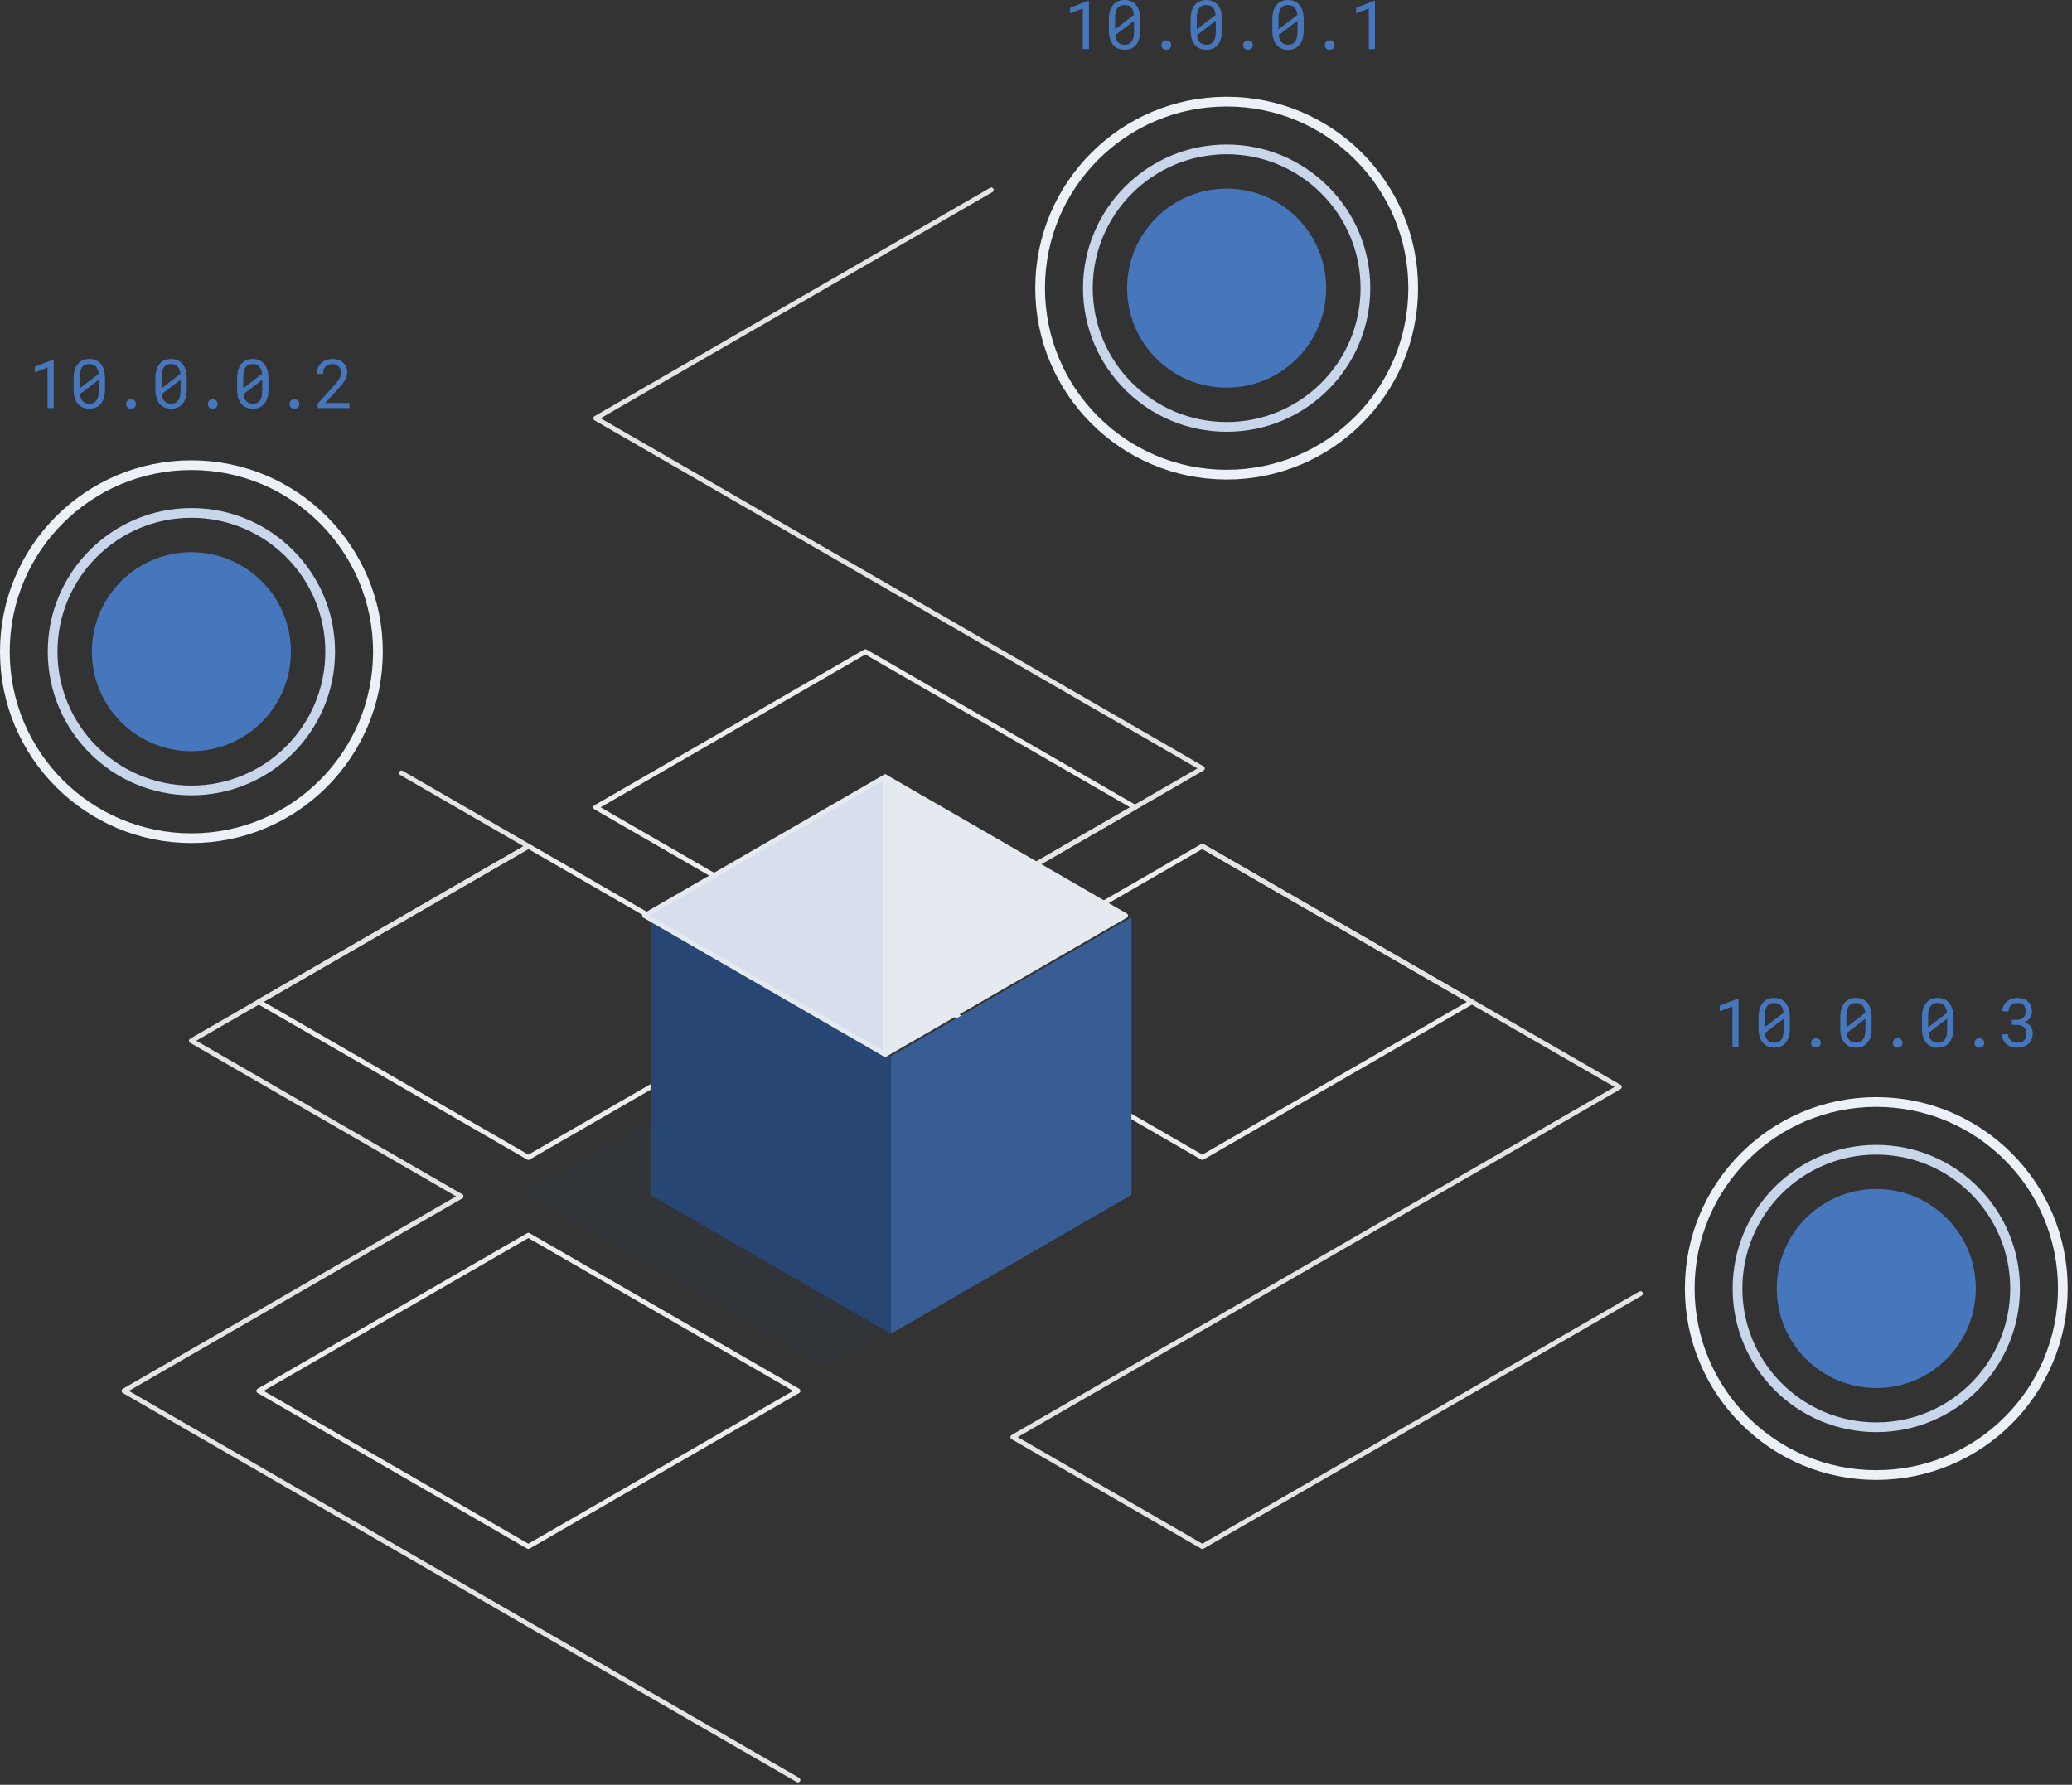 <?xml version="1.0" encoding="UTF-8" standalone="no"?>
<!DOCTYPE svg PUBLIC "-//W3C//DTD SVG 1.1//EN" "https://www.w3.org/Graphics/SVG/1.1/DTD/svg11.dtd">
<svg width="100%" height="100%" viewBox="0 0 426 367" version="1.1" xmlns="http://www.w3.org/2000/svg" xmlns:xlink="http://www.w3.org/1999/xlink" xml:space="preserve" style="fill-rule:evenodd;clip-rule:evenodd;stroke-linecap:round;stroke-linejoin:round;stroke-miterlimit:1.414;">
    <rect x="0" y="0" width="426" height="367" fill="#333333" stroke="none"/>
    <g transform="matrix(1,0,0,1,-376.445,-361.992)">
        <g transform="matrix(1,0,0,1,375.713,361.992)">
            <path d="M178.649,198.002L234.074,166.002L178.649,134.002L123.223,166.002L178.649,198.002ZM247.931,238.002L303.356,206.002L247.931,174.002L192.505,206.002L247.931,238.002ZM109.367,238.002L164.792,206.002L109.367,174.002L53.941,206.002L109.367,238.002ZM109.367,318.002L164.792,286.002L109.367,254.002L53.941,286.002L109.367,318.002Z" style="fill:none;stroke:rgb(237,237,237);stroke-width:1px;"/>
        </g>
        <g transform="matrix(1,0,0,1,375.713,361.992)">
            <path d="M95.51,246.002L26.228,286.002L164.792,366.002" style="fill:none;stroke:rgb(228,228,228);stroke-width:1px;"/>
        </g>
        <g transform="matrix(1,0,0,1,375.713,361.992)">
            <path d="M224.616,10.097L223.352,10.097L223.352,1.757L220.747,2.748L220.747,1.593L224.514,0.144L224.616,0.144L224.616,10.097ZM235.164,6.289C235.164,6.923 235.091,7.484 234.945,7.974C234.8,8.464 234.59,8.876 234.317,9.211C234.043,9.546 233.708,9.8 233.312,9.974C232.915,10.147 232.462,10.233 231.951,10.233C231.445,10.233 230.993,10.147 230.594,9.974C230.196,9.8 229.857,9.546 229.579,9.211C229.301,8.876 229.088,8.464 228.94,7.974C228.792,7.484 228.718,6.923 228.718,6.289L228.718,3.958C228.718,3.325 228.791,2.763 228.937,2.273C229.083,1.783 229.293,1.369 229.569,1.032C229.845,0.695 230.182,0.439 230.581,0.263C230.979,0.088 231.432,0 231.938,0C232.448,0 232.903,0.088 233.301,0.263C233.7,0.439 234.037,0.695 234.313,1.032C234.589,1.369 234.8,1.783 234.945,2.273C235.091,2.763 235.164,3.325 235.164,3.958L235.164,6.289ZM229.989,6.036L233.865,3.062C233.792,2.402 233.6,1.899 233.288,1.555C232.976,1.211 232.526,1.039 231.938,1.039C231.272,1.039 230.781,1.264 230.465,1.712C230.148,2.161 229.989,2.816 229.989,3.678L229.989,6.036ZM233.893,4.272L230.024,7.232C230.101,7.875 230.299,8.365 230.618,8.702C230.937,9.039 231.382,9.208 231.951,9.208C232.621,9.208 233.112,8.98 233.424,8.524C233.737,8.069 233.893,7.412 233.893,6.556L233.893,4.272L233.893,4.272ZM239.519,9.276C239.519,9.14 239.54,9.012 239.584,8.894C239.627,8.775 239.69,8.671 239.772,8.583C239.854,8.494 239.956,8.424 240.079,8.374C240.202,8.324 240.346,8.299 240.51,8.299C240.674,8.299 240.819,8.324 240.944,8.374C241.069,8.424 241.174,8.494 241.258,8.583C241.343,8.671 241.407,8.775 241.45,8.894C241.493,9.012 241.515,9.14 241.515,9.276C241.515,9.409 241.493,9.533 241.45,9.649C241.407,9.765 241.343,9.867 241.258,9.953C241.174,10.04 241.069,10.107 240.944,10.155C240.819,10.203 240.674,10.227 240.51,10.227C240.346,10.227 240.202,10.203 240.079,10.155C239.956,10.107 239.854,10.04 239.772,9.953C239.69,9.867 239.627,9.765 239.584,9.649C239.54,9.533 239.519,9.409 239.519,9.276ZM251.967,6.289C251.967,6.923 251.894,7.484 251.748,7.974C251.602,8.464 251.393,8.876 251.119,9.211C250.846,9.546 250.511,9.8 250.114,9.974C249.718,10.147 249.264,10.233 248.754,10.233C248.248,10.233 247.796,10.147 247.397,9.974C246.998,9.8 246.66,9.546 246.382,9.211C246.104,8.876 245.891,8.464 245.743,7.974C245.595,7.484 245.521,6.923 245.521,6.289L245.521,3.958C245.521,3.325 245.594,2.763 245.739,2.273C245.885,1.783 246.096,1.369 246.372,1.032C246.647,0.695 246.985,0.439 247.383,0.263C247.782,0.088 248.235,0 248.74,0C249.251,0 249.705,0.088 250.104,0.263C250.503,0.439 250.84,0.695 251.116,1.032C251.392,1.369 251.602,1.783 251.748,2.273C251.894,2.763 251.967,3.325 251.967,3.958L251.967,6.289ZM246.792,6.036L250.668,3.062C250.595,2.402 250.403,1.899 250.09,1.555C249.778,1.211 249.328,1.039 248.74,1.039C248.075,1.039 247.584,1.264 247.267,1.712C246.951,2.161 246.792,2.816 246.792,3.678L246.792,6.036ZM250.695,4.272L246.826,7.232C246.904,7.875 247.102,8.365 247.421,8.702C247.74,9.039 248.184,9.208 248.754,9.208C249.424,9.208 249.915,8.98 250.227,8.524C250.539,8.069 250.695,7.412 250.695,6.556L250.695,4.272L250.695,4.272ZM256.321,9.276C256.321,9.14 256.343,9.012 256.386,8.894C256.43,8.775 256.492,8.671 256.574,8.583C256.656,8.494 256.759,8.424 256.882,8.374C257.005,8.324 257.149,8.299 257.313,8.299C257.477,8.299 257.621,8.324 257.747,8.374C257.872,8.424 257.977,8.494 258.061,8.583C258.146,8.671 258.209,8.775 258.253,8.894C258.296,9.012 258.318,9.14 258.318,9.276C258.318,9.409 258.296,9.533 258.253,9.649C258.209,9.765 258.146,9.867 258.061,9.953C257.977,10.04 257.872,10.107 257.747,10.155C257.621,10.203 257.477,10.227 257.313,10.227C257.149,10.227 257.005,10.203 256.882,10.155C256.759,10.107 256.656,10.04 256.574,9.953C256.492,9.867 256.43,9.765 256.386,9.649C256.343,9.533 256.321,9.409 256.321,9.276ZM268.77,6.289C268.77,6.923 268.697,7.484 268.551,7.974C268.405,8.464 268.195,8.876 267.922,9.211C267.649,9.546 267.314,9.8 266.917,9.974C266.521,10.147 266.067,10.233 265.557,10.233C265.051,10.233 264.599,10.147 264.2,9.974C263.801,9.8 263.463,9.546 263.185,9.211C262.907,8.876 262.694,8.464 262.546,7.974C262.397,7.484 262.323,6.923 262.323,6.289L262.323,3.958C262.323,3.325 262.396,2.763 262.542,2.273C262.688,1.783 262.899,1.369 263.174,1.032C263.45,0.695 263.787,0.439 264.186,0.263C264.585,0.088 265.037,0 265.543,0C266.054,0 266.508,0.088 266.907,0.263C267.306,0.439 267.643,0.695 267.919,1.032C268.194,1.369 268.405,1.783 268.551,2.273C268.697,2.763 268.77,3.325 268.77,3.958L268.77,6.289ZM263.595,6.036L267.471,3.062C267.398,2.402 267.205,1.899 266.893,1.555C266.581,1.211 266.131,1.039 265.543,1.039C264.878,1.039 264.387,1.264 264.07,1.712C263.753,2.161 263.595,2.816 263.595,3.678L263.595,6.036ZM267.498,4.272L263.629,7.232C263.707,7.875 263.905,8.365 264.224,8.702C264.543,9.039 264.987,9.208 265.557,9.208C266.227,9.208 266.718,8.98 267.03,8.524C267.342,8.069 267.498,7.412 267.498,6.556L267.498,4.272L267.498,4.272ZM273.124,9.276C273.124,9.14 273.146,9.012 273.189,8.894C273.232,8.775 273.295,8.671 273.377,8.583C273.459,8.494 273.562,8.424 273.685,8.374C273.808,8.324 273.951,8.299 274.115,8.299C274.279,8.299 274.424,8.324 274.549,8.374C274.675,8.424 274.78,8.494 274.864,8.583C274.948,8.671 275.012,8.775 275.055,8.894C275.099,9.012 275.12,9.14 275.12,9.276C275.12,9.409 275.099,9.533 275.055,9.649C275.012,9.765 274.948,9.867 274.864,9.953C274.78,10.04 274.675,10.107 274.549,10.155C274.424,10.203 274.279,10.227 274.115,10.227C273.951,10.227 273.808,10.203 273.685,10.155C273.562,10.107 273.459,10.04 273.377,9.953C273.295,9.867 273.232,9.765 273.189,9.649C273.146,9.533 273.124,9.409 273.124,9.276ZM283.426,10.097L282.161,10.097L282.161,1.757L279.557,2.748L279.557,1.593L283.323,0.144L283.426,0.144L283.426,10.097Z" style="fill:rgb(70,119,188);fill-rule:nonzero;"/>
        </g>
        <g transform="matrix(1,0,0,1,375.713,361.992)">
            <g>
                <circle cx="252.931" cy="59.247" r="20.462" style="fill:rgb(70,119,188);"/>
                <circle id="second-outer" cx="252.931" cy="59.247" r="28.533" style="fill:none;stroke:rgb(200,214,235);stroke-width:2px;"/>
                <circle id="third-outer" cx="252.931" cy="59.247" r="38.353" style="fill:none;stroke:rgb(236,241,248);stroke-width:2px;"/>
            </g>
        </g>
        <g transform="matrix(1,0,0,1,375.713,361.992)">
            <g>
                <g>
                    <circle cx="386.495" cy="264.951" r="20.462" style="fill:rgb(70,119,188);"/>
                    <circle id="second-outer1" cx="386.495" cy="264.951" r="28.533" style="fill:none;stroke:rgb(200,214,235);stroke-width:2px;"/>
                    <circle id="third-outer1" cx="386.495" cy="264.951" r="38.353" style="fill:none;stroke:rgb(236,241,248);stroke-width:2px;"/>
                </g>
                <path d="M358.18,215.293L356.916,215.293L356.916,206.953L354.311,207.944L354.311,206.789L358.078,205.34L358.18,205.34L358.18,215.293ZM368.728,211.485C368.728,212.119 368.655,212.68 368.51,213.17C368.364,213.66 368.154,214.073 367.881,214.408C367.607,214.743 367.272,214.997 366.876,215.17C366.479,215.343 366.026,215.43 365.515,215.43C365.01,215.43 364.557,215.343 364.158,215.17C363.76,214.997 363.421,214.743 363.143,214.408C362.865,214.073 362.652,213.66 362.504,213.17C362.356,212.68 362.282,212.119 362.282,211.485L362.282,209.154C362.282,208.521 362.355,207.959 362.501,207.469C362.647,206.979 362.857,206.566 363.133,206.228C363.409,205.891 363.746,205.635 364.145,205.459C364.544,205.284 364.996,205.196 365.502,205.196C366.012,205.196 366.467,205.284 366.866,205.459C367.264,205.635 367.602,205.891 367.877,206.228C368.153,206.566 368.364,206.979 368.51,207.469C368.655,207.959 368.728,208.521 368.728,209.154L368.728,211.485ZM363.553,211.232L367.429,208.259C367.357,207.598 367.164,207.095 366.852,206.751C366.54,206.407 366.09,206.235 365.502,206.235C364.836,206.235 364.345,206.46 364.029,206.909C363.712,207.357 363.553,208.013 363.553,208.874L363.553,211.232ZM367.457,209.469L363.588,212.429C363.665,213.071 363.863,213.561 364.182,213.898C364.501,214.236 364.946,214.404 365.515,214.404C366.185,214.404 366.676,214.176 366.989,213.721C367.301,213.265 367.457,212.609 367.457,211.752L367.457,209.469L367.457,209.469ZM373.083,214.473C373.083,214.336 373.104,214.208 373.148,214.09C373.191,213.971 373.254,213.868 373.336,213.779C373.418,213.69 373.52,213.62 373.643,213.57C373.766,213.52 373.91,213.495 374.074,213.495C374.238,213.495 374.383,213.52 374.508,213.57C374.633,213.62 374.738,213.69 374.823,213.779C374.907,213.868 374.971,213.971 375.014,214.09C375.057,214.208 375.079,214.336 375.079,214.473C375.079,214.605 375.057,214.729 375.014,214.845C374.971,214.961 374.907,215.063 374.823,215.149C374.738,215.236 374.633,215.303 374.508,215.351C374.383,215.399 374.238,215.423 374.074,215.423C373.91,215.423 373.766,215.399 373.643,215.351C373.52,215.303 373.418,215.236 373.336,215.149C373.254,215.063 373.191,214.961 373.148,214.845C373.104,214.729 373.083,214.605 373.083,214.473ZM385.531,211.485C385.531,212.119 385.458,212.68 385.312,213.17C385.166,213.66 384.957,214.073 384.683,214.408C384.41,214.743 384.075,214.997 383.678,215.17C383.282,215.343 382.829,215.43 382.318,215.43C381.812,215.43 381.36,215.343 380.961,215.17C380.562,214.997 380.224,214.743 379.946,214.408C379.668,214.073 379.455,213.66 379.307,213.17C379.159,212.68 379.085,212.119 379.085,211.485L379.085,209.154C379.085,208.521 379.158,207.959 379.303,207.469C379.449,206.979 379.66,206.566 379.936,206.228C380.212,205.891 380.549,205.635 380.948,205.459C381.346,205.284 381.799,205.196 382.304,205.196C382.815,205.196 383.269,205.284 383.668,205.459C384.067,205.635 384.404,205.891 384.68,206.228C384.956,206.566 385.166,206.979 385.312,207.469C385.458,207.959 385.531,208.521 385.531,209.154L385.531,211.485ZM380.356,211.232L384.232,208.259C384.159,207.598 383.967,207.095 383.655,206.751C383.342,206.407 382.892,206.235 382.304,206.235C381.639,206.235 381.148,206.46 380.831,206.909C380.515,207.357 380.356,208.013 380.356,208.874L380.356,211.232ZM384.26,209.469L380.39,212.429C380.468,213.071 380.666,213.561 380.985,213.898C381.304,214.236 381.748,214.404 382.318,214.404C382.988,214.404 383.479,214.176 383.791,213.721C384.103,213.265 384.26,212.609 384.26,211.752L384.26,209.469L384.26,209.469ZM389.886,214.473C389.886,214.336 389.907,214.208 389.95,214.09C389.994,213.971 390.056,213.868 390.138,213.779C390.22,213.69 390.323,213.62 390.446,213.57C390.569,213.52 390.713,213.495 390.877,213.495C391.041,213.495 391.185,213.52 391.311,213.57C391.436,213.62 391.541,213.69 391.625,213.779C391.71,213.868 391.773,213.971 391.817,214.09C391.86,214.208 391.882,214.336 391.882,214.473C391.882,214.605 391.86,214.729 391.817,214.845C391.773,214.961 391.71,215.063 391.625,215.149C391.541,215.236 391.436,215.303 391.311,215.351C391.185,215.399 391.041,215.423 390.877,215.423C390.713,215.423 390.569,215.399 390.446,215.351C390.323,215.303 390.22,215.236 390.138,215.149C390.056,215.063 389.994,214.961 389.95,214.845C389.907,214.729 389.886,214.605 389.886,214.473ZM402.334,211.485C402.334,212.119 402.261,212.68 402.115,213.17C401.969,213.66 401.76,214.073 401.486,214.408C401.213,214.743 400.878,214.997 400.481,215.17C400.085,215.343 399.631,215.43 399.121,215.43C398.615,215.43 398.163,215.343 397.764,215.17C397.365,214.997 397.027,214.743 396.749,214.408C396.471,214.073 396.258,213.66 396.11,213.17C395.962,212.68 395.887,212.119 395.887,211.485L395.887,209.154C395.887,208.521 395.96,207.959 396.106,207.469C396.252,206.979 396.463,206.566 396.739,206.228C397.014,205.891 397.352,205.635 397.75,205.459C398.149,205.284 398.601,205.196 399.107,205.196C399.618,205.196 400.072,205.284 400.471,205.459C400.87,205.635 401.207,205.891 401.483,206.228C401.758,206.566 401.969,206.979 402.115,207.469C402.261,207.959 402.334,208.521 402.334,209.154L402.334,211.485ZM397.159,211.232L401.035,208.259C400.962,207.598 400.769,207.095 400.457,206.751C400.145,206.407 399.695,206.235 399.107,206.235C398.442,206.235 397.951,206.46 397.634,206.909C397.317,207.357 397.159,208.013 397.159,208.874L397.159,211.232ZM401.062,209.469L397.193,212.429C397.271,213.071 397.469,213.561 397.788,213.898C398.107,214.236 398.551,214.404 399.121,214.404C399.791,214.404 400.282,214.176 400.594,213.721C400.906,213.265 401.062,212.609 401.062,211.752L401.062,209.469L401.062,209.469ZM406.688,214.473C406.688,214.336 406.71,214.208 406.753,214.09C406.796,213.971 406.859,213.868 406.941,213.779C407.023,213.69 407.126,213.62 407.249,213.57C407.372,213.52 407.515,213.495 407.679,213.495C407.844,213.495 407.988,213.52 408.114,213.57C408.239,213.62 408.344,213.69 408.428,213.779C408.512,213.868 408.576,213.971 408.619,214.09C408.663,214.208 408.684,214.336 408.684,214.473C408.684,214.605 408.663,214.729 408.619,214.845C408.576,214.961 408.512,215.063 408.428,215.149C408.344,215.236 408.239,215.303 408.114,215.351C407.988,215.399 407.844,215.423 407.679,215.423C407.515,215.423 407.372,215.399 407.249,215.351C407.126,215.303 407.023,215.236 406.941,215.149C406.859,215.063 406.796,214.961 406.753,214.845C406.71,214.729 406.688,214.605 406.688,214.473ZM414.365,209.708L415.267,209.708C415.586,209.708 415.868,209.665 416.112,209.578C416.355,209.491 416.56,209.373 416.727,209.223C416.893,209.072 417.02,208.892 417.106,208.682C417.193,208.473 417.236,208.243 417.236,207.992C417.236,207.413 417.088,206.977 416.792,206.683C416.496,206.389 416.063,206.242 415.493,206.242C415.224,206.242 414.979,206.282 414.758,206.362C414.537,206.441 414.348,206.556 414.191,206.707C414.033,206.857 413.912,207.037 413.825,207.247C413.738,207.457 413.695,207.691 413.695,207.951L412.424,207.951C412.424,207.573 412.498,207.216 412.646,206.881C412.794,206.546 413.002,206.255 413.271,206.006C413.54,205.758 413.863,205.562 414.239,205.418C414.615,205.275 415.033,205.203 415.493,205.203C415.94,205.203 416.347,205.263 416.717,205.384C417.086,205.505 417.402,205.684 417.667,205.921C417.931,206.158 418.136,206.452 418.282,206.803C418.428,207.153 418.501,207.559 418.501,208.019C418.501,208.211 418.471,208.409 418.412,208.614C418.353,208.819 418.261,209.019 418.138,209.212C418.015,209.406 417.857,209.588 417.663,209.759C417.47,209.93 417.238,210.072 416.97,210.186C417.293,210.291 417.563,210.428 417.78,210.597C417.996,210.765 418.169,210.954 418.299,211.164C418.429,211.374 418.52,211.595 418.573,211.827C418.625,212.059 418.651,212.29 418.651,212.517C418.651,212.982 418.571,213.395 418.412,213.755C418.252,214.115 418.031,214.419 417.749,214.667C417.466,214.916 417.132,215.105 416.747,215.235C416.362,215.365 415.946,215.43 415.5,215.43C415.062,215.43 414.651,215.368 414.266,215.245C413.881,215.122 413.547,214.942 413.264,214.705C412.982,214.468 412.757,214.179 412.591,213.837C412.425,213.495 412.342,213.105 412.342,212.668L413.606,212.668C413.606,212.928 413.651,213.165 413.74,213.379C413.828,213.593 413.955,213.775 414.119,213.926C414.283,214.076 414.482,214.192 414.717,214.274C414.952,214.356 415.213,214.397 415.5,214.397C415.787,214.397 416.047,214.36 416.279,214.285C416.511,214.209 416.71,214.094 416.874,213.939C417.038,213.784 417.164,213.592 417.253,213.362C417.342,213.132 417.386,212.859 417.386,212.545C417.386,212.235 417.335,211.967 417.233,211.742C417.13,211.516 416.987,211.328 416.802,211.178C416.617,211.027 416.394,210.916 416.132,210.843C415.87,210.77 415.582,210.733 415.267,210.733L414.365,210.733L414.365,209.708L414.365,209.708Z" style="fill:rgb(70,119,188);fill-rule:nonzero;"/>
            </g>
        </g>
        <g transform="matrix(1,0,0,1,375.713,361.992)">
            <path d="M83.265,158.932L109.367,174.002L40.085,214.002L95.51,246.002" style="fill:none;stroke:rgb(228,228,228);stroke-width:1px;"/>
        </g>
        <g transform="matrix(1,0,0,1,375.713,361.992)">
            <path d="M11.77,83.904L10.506,83.904L10.506,75.564L7.901,76.556L7.901,75.4L11.668,73.951L11.77,73.951L11.77,83.904ZM22.318,80.097C22.318,80.73 22.245,81.292 22.099,81.782C21.954,82.272 21.744,82.684 21.47,83.019C21.197,83.354 20.862,83.608 20.466,83.781C20.069,83.954 19.616,84.041 19.105,84.041C18.599,84.041 18.147,83.954 17.748,83.781C17.35,83.608 17.011,83.354 16.733,83.019C16.455,82.684 16.242,82.272 16.094,81.782C15.946,81.292 15.872,80.73 15.872,80.097L15.872,77.766C15.872,77.132 15.945,76.57 16.091,76.081C16.236,75.591 16.447,75.177 16.723,74.84C16.999,74.503 17.336,74.246 17.735,74.071C18.133,73.895 18.586,73.808 19.092,73.808C19.602,73.808 20.057,73.895 20.455,74.071C20.854,74.246 21.191,74.503 21.467,74.84C21.743,75.177 21.954,75.591 22.099,76.081C22.245,76.57 22.318,77.132 22.318,77.766L22.318,80.097ZM17.143,79.844L21.019,76.87C20.946,76.209 20.754,75.707 20.442,75.363C20.129,75.019 19.679,74.847 19.092,74.847C18.426,74.847 17.935,75.071 17.618,75.52C17.302,75.969 17.143,76.624 17.143,77.485L17.143,79.844ZM21.047,78.08L17.178,81.04C17.255,81.683 17.453,82.172 17.772,82.51C18.091,82.847 18.536,83.016 19.105,83.016C19.775,83.016 20.266,82.788 20.578,82.332C20.891,81.876 21.047,81.22 21.047,80.363L21.047,78.08ZM26.673,83.084C26.673,82.947 26.694,82.82 26.738,82.701C26.781,82.583 26.844,82.479 26.926,82.39C27.008,82.301 27.11,82.232 27.233,82.182C27.356,82.131 27.5,82.106 27.664,82.106C27.828,82.106 27.973,82.131 28.098,82.182C28.223,82.232 28.328,82.301 28.412,82.39C28.497,82.479 28.56,82.583 28.604,82.701C28.647,82.82 28.669,82.947 28.669,83.084C28.669,83.216 28.647,83.34 28.604,83.457C28.56,83.573 28.497,83.674 28.412,83.761C28.328,83.847 28.223,83.915 28.098,83.962C27.973,84.01 27.828,84.034 27.664,84.034C27.5,84.034 27.356,84.01 27.233,83.962C27.11,83.915 27.008,83.847 26.926,83.761C26.844,83.674 26.781,83.573 26.738,83.457C26.694,83.34 26.673,83.216 26.673,83.084ZM39.121,80.097C39.121,80.73 39.048,81.292 38.902,81.782C38.756,82.272 38.547,82.684 38.273,83.019C38,83.354 37.665,83.608 37.268,83.781C36.872,83.954 36.418,84.041 35.908,84.041C35.402,84.041 34.95,83.954 34.551,83.781C34.152,83.608 33.814,83.354 33.536,83.019C33.258,82.684 33.045,82.272 32.897,81.782C32.749,81.292 32.675,80.73 32.675,80.097L32.675,77.766C32.675,77.132 32.747,76.57 32.893,76.081C33.039,75.591 33.25,75.177 33.526,74.84C33.801,74.503 34.139,74.246 34.537,74.071C34.936,73.895 35.388,73.808 35.894,73.808C36.405,73.808 36.859,73.895 37.258,74.071C37.657,74.246 37.994,74.503 38.27,74.84C38.546,75.177 38.756,75.591 38.902,76.081C39.048,76.57 39.121,77.132 39.121,77.766L39.121,80.097ZM33.946,79.844L37.822,76.87C37.749,76.209 37.557,75.707 37.244,75.363C36.932,75.019 36.482,74.847 35.894,74.847C35.229,74.847 34.738,75.071 34.421,75.52C34.104,75.969 33.946,76.624 33.946,77.485L33.946,79.844ZM37.849,78.08L33.98,81.04C34.058,81.683 34.256,82.172 34.575,82.51C34.894,82.847 35.338,83.016 35.908,83.016C36.578,83.016 37.069,82.788 37.381,82.332C37.693,81.876 37.849,81.22 37.849,80.363L37.849,78.08ZM43.475,83.084C43.475,82.947 43.497,82.82 43.54,82.701C43.584,82.583 43.646,82.479 43.728,82.39C43.81,82.301 43.913,82.232 44.036,82.182C44.159,82.131 44.303,82.106 44.467,82.106C44.631,82.106 44.775,82.131 44.901,82.182C45.026,82.232 45.131,82.301 45.215,82.39C45.299,82.479 45.363,82.583 45.407,82.701C45.45,82.82 45.471,82.947 45.471,83.084C45.471,83.216 45.45,83.34 45.407,83.457C45.363,83.573 45.299,83.674 45.215,83.761C45.131,83.847 45.026,83.915 44.901,83.962C44.775,84.01 44.631,84.034 44.467,84.034C44.303,84.034 44.159,84.01 44.036,83.962C43.913,83.915 43.81,83.847 43.728,83.761C43.646,83.674 43.584,83.573 43.54,83.457C43.497,83.34 43.475,83.216 43.475,83.084ZM55.924,80.097C55.924,80.73 55.851,81.292 55.705,81.782C55.559,82.272 55.349,82.684 55.076,83.019C54.803,83.354 54.468,83.608 54.071,83.781C53.675,83.954 53.221,84.041 52.711,84.041C52.205,84.041 51.753,83.954 51.354,83.781C50.955,83.608 50.617,83.354 50.339,83.019C50.061,82.684 49.848,82.272 49.699,81.782C49.551,81.292 49.477,80.73 49.477,80.097L49.477,77.766C49.477,77.132 49.55,76.57 49.696,76.081C49.842,75.591 50.053,75.177 50.328,74.84C50.604,74.503 50.941,74.246 51.34,74.071C51.739,73.895 52.191,73.808 52.697,73.808C53.207,73.808 53.662,73.895 54.061,74.071C54.46,74.246 54.797,74.503 55.073,74.84C55.348,75.177 55.559,75.591 55.705,76.081C55.851,76.57 55.924,77.132 55.924,77.766L55.924,80.097ZM50.749,79.844L54.625,76.87C54.552,76.209 54.359,75.707 54.047,75.363C53.735,75.019 53.285,74.847 52.697,74.847C52.032,74.847 51.541,75.071 51.224,75.52C50.907,75.969 50.749,76.624 50.749,77.485L50.749,79.844ZM54.652,78.08L50.783,81.04C50.86,81.683 51.059,82.172 51.378,82.51C51.697,82.847 52.141,83.016 52.711,83.016C53.381,83.016 53.872,82.788 54.184,82.332C54.496,81.876 54.652,81.22 54.652,80.363L54.652,78.08ZM60.278,83.084C60.278,82.947 60.3,82.82 60.343,82.701C60.386,82.583 60.449,82.479 60.531,82.39C60.613,82.301 60.716,82.232 60.839,82.182C60.962,82.131 61.105,82.106 61.269,82.106C61.433,82.106 61.578,82.131 61.703,82.182C61.829,82.232 61.934,82.301 62.018,82.39C62.102,82.479 62.166,82.583 62.209,82.701C62.253,82.82 62.274,82.947 62.274,83.084C62.274,83.216 62.253,83.34 62.209,83.457C62.166,83.573 62.102,83.674 62.018,83.761C61.934,83.847 61.829,83.915 61.703,83.962C61.578,84.01 61.433,84.034 61.269,84.034C61.105,84.034 60.962,84.01 60.839,83.962C60.716,83.915 60.613,83.847 60.531,83.761C60.449,83.674 60.386,83.573 60.343,83.457C60.3,83.34 60.278,83.216 60.278,83.084ZM72.583,83.904L66.061,83.904L66.061,82.995L69.322,79.372C69.614,79.048 69.858,78.761 70.053,78.511C70.249,78.26 70.407,78.029 70.525,77.817C70.644,77.605 70.728,77.404 70.778,77.215C70.828,77.026 70.853,76.831 70.853,76.631C70.853,76.385 70.813,76.153 70.734,75.937C70.654,75.721 70.538,75.533 70.385,75.373C70.232,75.214 70.048,75.087 69.831,74.994C69.615,74.9 69.37,74.853 69.096,74.853C68.764,74.853 68.476,74.901 68.232,74.997C67.988,75.093 67.785,75.228 67.623,75.404C67.462,75.579 67.341,75.792 67.261,76.043C67.181,76.294 67.141,76.574 67.141,76.884L65.87,76.884C65.87,76.464 65.943,76.069 66.089,75.698C66.234,75.326 66.445,75.002 66.721,74.724C66.997,74.446 67.334,74.225 67.733,74.061C68.131,73.896 68.586,73.814 69.096,73.814C69.566,73.814 69.989,73.884 70.365,74.023C70.74,74.162 71.058,74.354 71.318,74.601C71.578,74.847 71.777,75.138 71.916,75.476C72.055,75.813 72.125,76.18 72.125,76.576C72.125,76.872 72.075,77.165 71.974,77.455C71.874,77.744 71.739,78.03 71.568,78.312C71.397,78.595 71.199,78.874 70.973,79.15C70.747,79.426 70.509,79.7 70.259,79.974L67.586,82.872L72.583,82.872L72.583,83.904Z" style="fill:rgb(70,119,188);fill-rule:nonzero;"/>
        </g>
        <g transform="matrix(1,0,0,1,375.713,361.992)">
            <g>
                <circle cx="40.085" cy="134.002" r="20.462" style="fill:rgb(70,119,188);"/>
                <circle id="second-outer2" cx="40.085" cy="134.002" r="28.533" style="fill:none;stroke:rgb(200,214,235);stroke-width:2px;"/>
                <circle id="third-outer2" cx="40.085" cy="134.002" r="38.353" style="fill:none;stroke:rgb(236,241,248);stroke-width:2px;"/>
            </g>
        </g>
        <g transform="matrix(1,0,0,1,375.713,361.992)">
            <path d="M338.004,265.998L247.931,318.002L208.967,295.506L333.675,223.506L270.11,186.807L247.931,174.002" style="fill:none;stroke:rgb(228,228,228);stroke-width:1px;"/>
        </g>
        <g transform="matrix(1,0,0,1,375.713,361.992)">
            <path id="service1path" d="M204.536,39.056L123.223,86.002L247.931,158.002L192.505,190.002" style="fill:none;stroke:rgb(228,228,228);stroke-width:1px;"/>
        </g>
        <g transform="matrix(1,0,0,1,375.713,361.992)">
            <g transform="matrix(0.223,0,0,0.223,-795.527,-411.226)">
                <path d="M4331.58,2848L4553.28,2976L4331.58,3104L4109.88,2976L4054.45,2944L4165.3,2880L4220.73,2912L4331.58,2848Z" style="fill:rgb(39,70,116);fill-opacity:0.102;"/>
            </g>
        </g>
        <g transform="matrix(1,0,0,1,375.713,361.992)">
            <g transform="matrix(0.223,0,0,0.223,355.497,9.712)">
                <g transform="matrix(1,0,0,1,-6154.07,-1885.74)">
                    <path d="M5162.96,2688L5384.66,2816L5384.66,3072L5162.96,2944L5162.96,2688Z" style="fill:rgb(39,70,116);"/>
                </g>
                <g transform="matrix(1,0,0,1,-6154.07,-1885.74)">
                    <path d="M5606.37,2688L5606.37,2944L5384.66,3072L5384.66,2816L5606.37,2688Z" style="fill:rgb(55,93,148);"/>
                </g>
            </g>
        </g>
        <g transform="matrix(1,0,0,1,375.713,361.992)">
            <g transform="matrix(0.223,0,0,0.223,-857.388,-332.652)">
                <path d="M4664.13,2208L4664.13,2464L4442.43,2336L4664.13,2208" style="fill:rgb(215,223,236);stroke:rgb(229,234,241);stroke-width:4.48px;stroke-miterlimit:1.414;"/>
            </g>
        </g>
        <g transform="matrix(1,0,0,1,375.713,361.992)">
            <g transform="matrix(0.223,0,0,0.223,-857.388,-332.652)">
                <path d="M4664.13,2208L4885.83,2336L4664.13,2464L4664.13,2208Z" style="fill:rgb(229,234,241);stroke:rgb(229,234,241);stroke-width:4.48px;stroke-miterlimit:1.414;"/>
            </g>
        </g>
    </g>
</svg>
